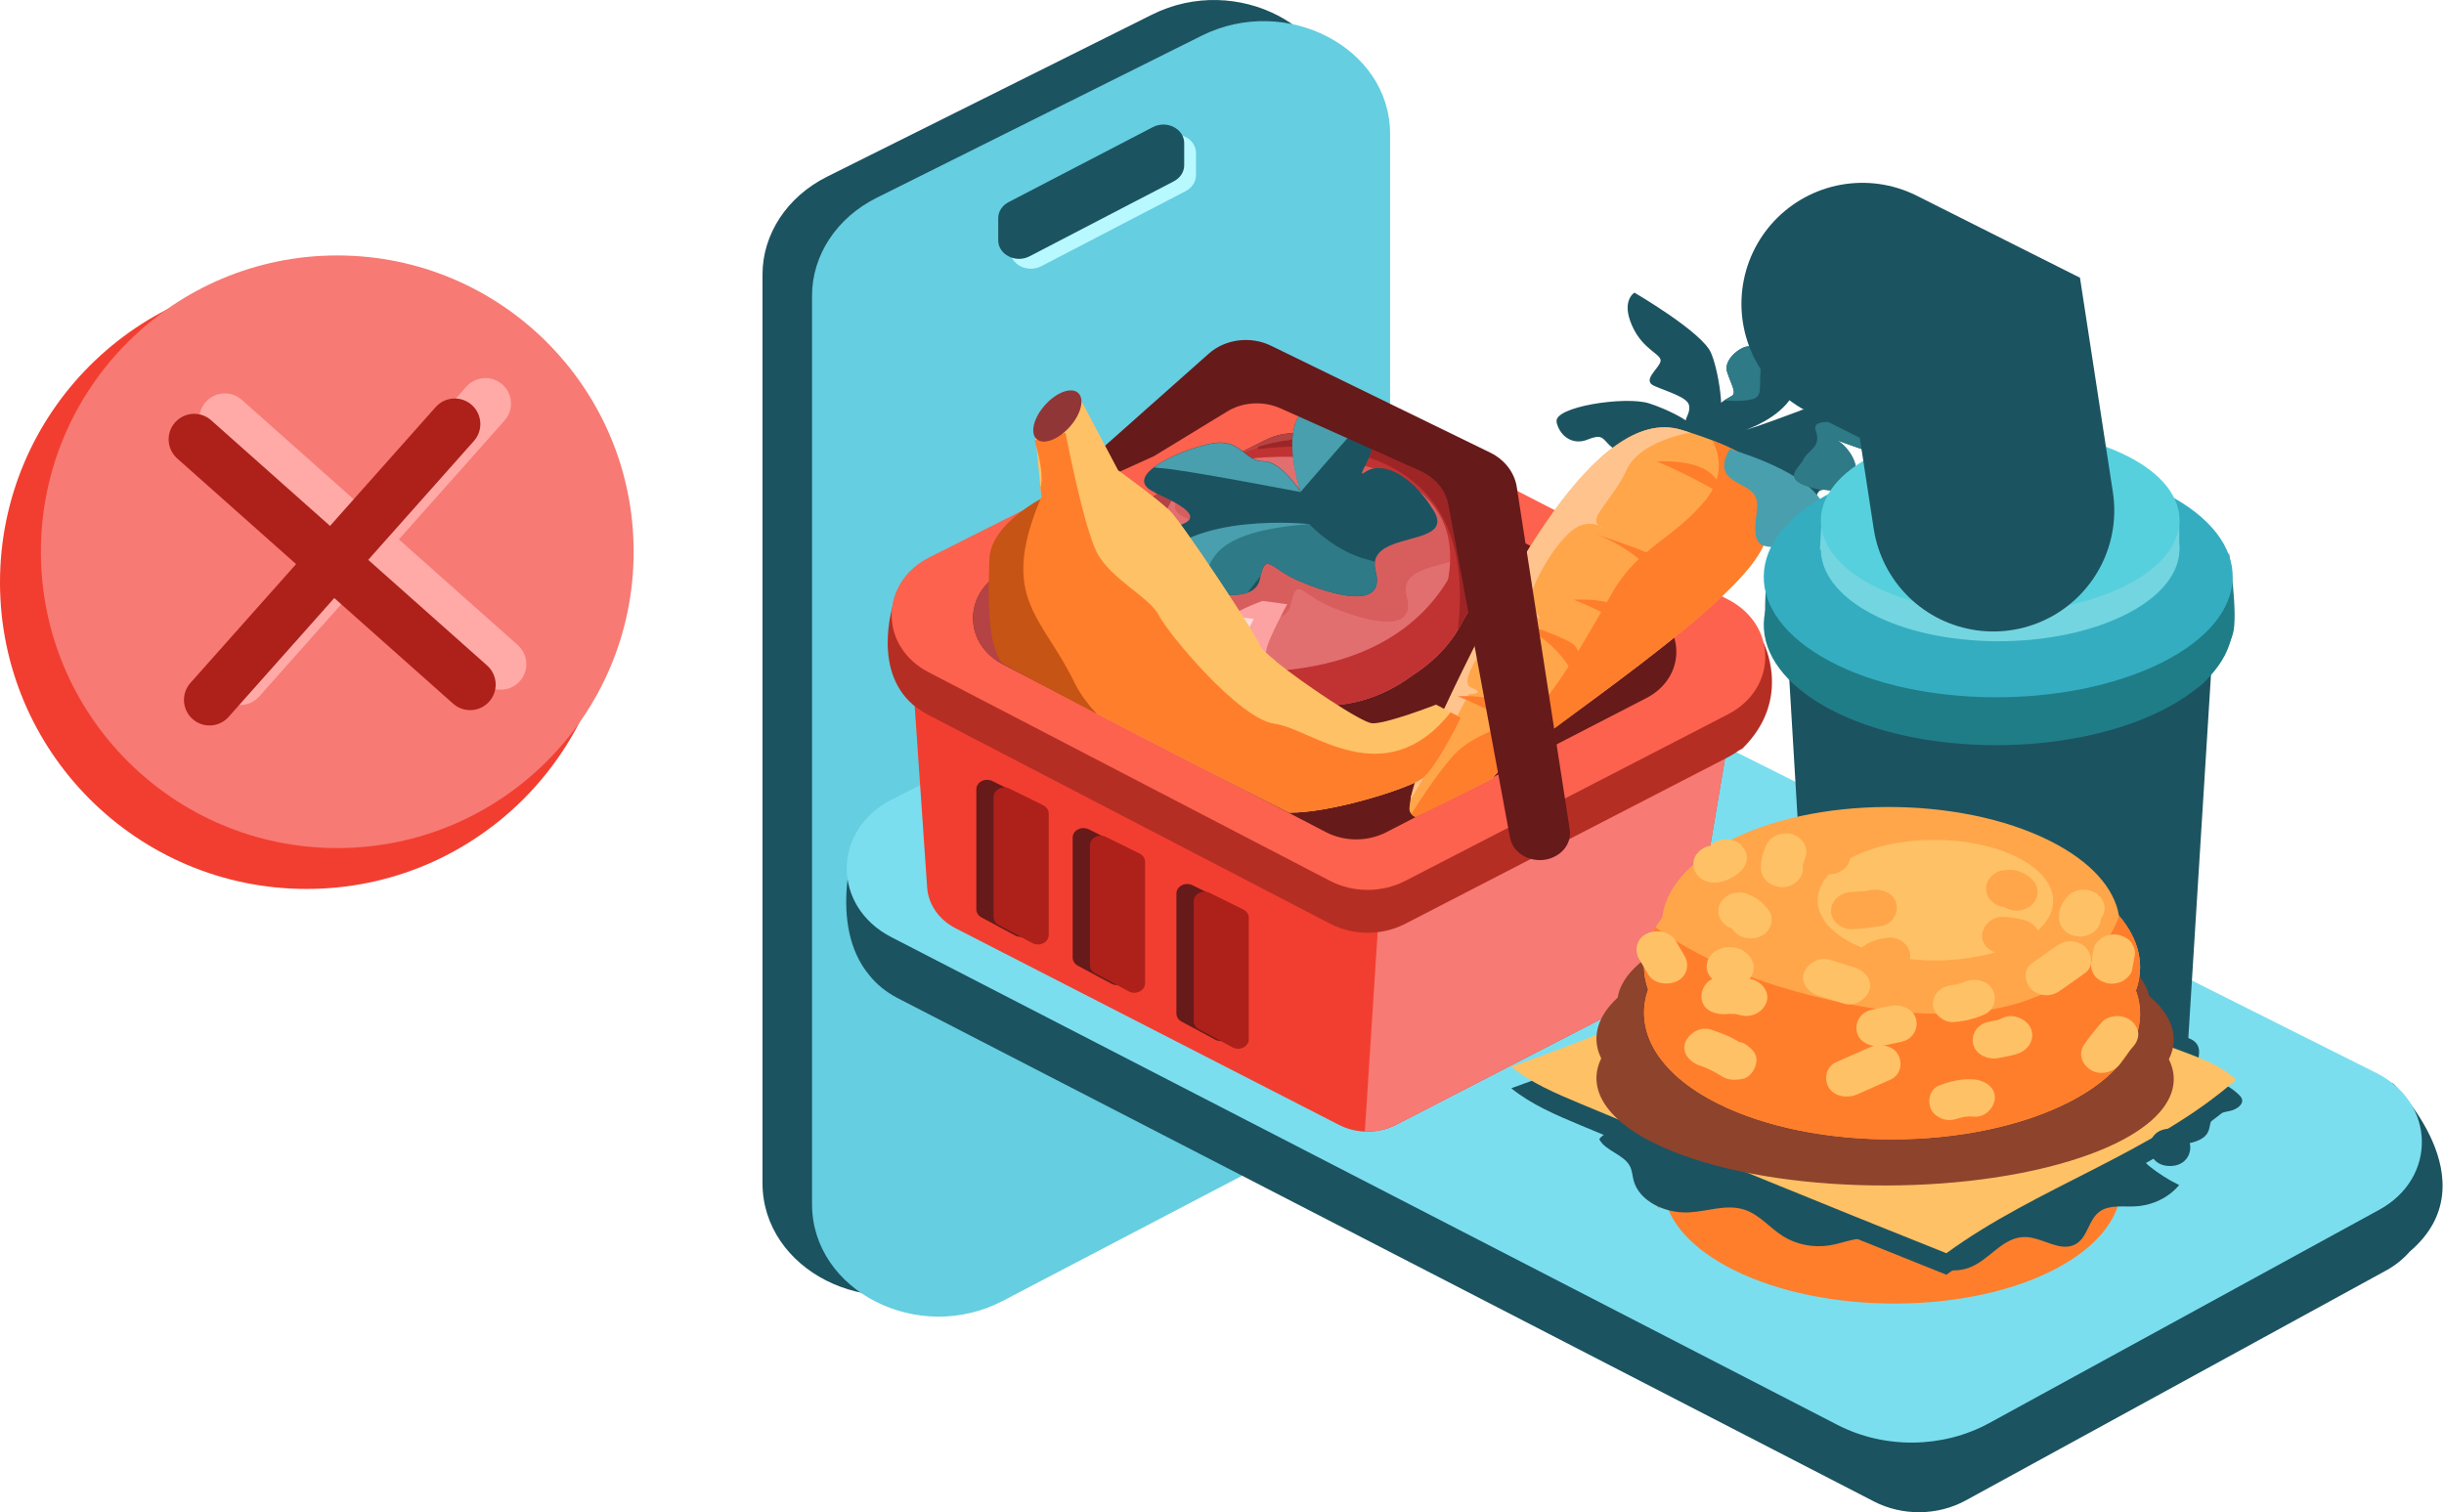 <svg width="307" height="190" viewBox="0 0 307 190" fill="none" xmlns="http://www.w3.org/2000/svg">
<path d="M168.389 14.148V127.284C168.389 132.279 165.412 136.903 160.561 139.438L119.73 160.797C109.133 166.335 95.78 159.556 95.78 148.643V34.505C95.78 29.402 98.879 24.702 103.89 22.199L144.721 1.831C155.318 -3.457 168.389 3.343 168.389 14.137V14.148Z" fill="#1C5360"/>
<path d="M174.613 16.802V129.939C174.613 134.933 171.636 139.558 166.785 142.093L125.953 163.452C115.357 168.99 102.003 162.211 102.003 151.298V37.16C102.003 32.057 105.103 27.357 110.113 24.854L150.945 4.485C161.541 -0.803 174.613 5.998 174.613 16.791V16.802Z" fill="#65CEE0"/>
<path d="M150.234 19.229V22.003C150.234 22.83 149.744 23.592 148.935 24.016L130.817 33.439C129.065 34.353 126.872 33.232 126.872 31.426V28.651C126.872 27.824 127.362 27.063 128.171 26.638L146.289 17.216C148.041 16.302 150.234 17.422 150.234 19.229Z" fill="#B8F8FF"/>
<path d="M148.752 17.988V20.763C148.752 21.59 148.262 22.351 147.453 22.776L129.335 32.198C127.583 33.112 125.39 31.992 125.39 30.186V27.411C125.39 26.584 125.88 25.822 126.688 25.398L144.807 15.975C146.559 15.061 148.752 16.182 148.752 17.988Z" fill="#1C5360"/>
<path d="M107.541 105.514L111.452 108.956C111.882 108.66 112.339 108.387 112.823 108.137L165.799 81.145C169.235 79.397 173.454 79.381 176.899 81.114L299.321 142.489C300.35 143.005 301.237 143.637 301.984 144.339L300.534 136.042C300.534 136.042 313.119 148.39 302.687 157.265C301.888 158.179 300.894 158.99 299.682 159.654L246.925 188.519C243.401 190.447 238.98 190.494 235.403 188.652L112.752 125.403C111.276 124.638 110.098 123.654 109.202 122.53C103.867 116.153 107.514 105.514 107.514 105.514H107.541Z" fill="#1C5360"/>
<path d="M164.982 73.48L112.005 100.472C104.509 104.289 104.482 113.882 111.952 117.738L230.798 179.02C236.713 182.072 244.042 181.986 249.869 178.801L298.882 151.989C306.159 148.008 305.956 138.555 298.513 134.816L176.09 73.441C172.645 71.716 168.427 71.724 164.99 73.472L164.982 73.48Z" fill="#7BDEEF"/>
<path d="M114.369 81.012L116.461 111.501C116.61 113.632 117.946 115.56 120.029 116.629L168.181 141.326C169.191 141.849 170.316 142.13 171.45 142.177C172.795 142.232 174.157 141.943 175.361 141.326L209.135 123.904C211.015 122.936 212.298 121.258 212.624 119.346L217.238 92.049L192.981 77.734L168.198 63.106L114.352 81.02L114.369 81.012Z" fill="#F23E30"/>
<path d="M171.45 142.169C172.795 142.224 174.157 141.935 175.361 141.319L209.135 123.896C211.015 122.929 212.298 121.25 212.624 119.338L217.238 92.042L192.981 77.726L175.027 86.391L171.441 142.177L171.45 142.169Z" fill="#F77A74"/>
<path d="M112.19 75.915C112.111 76.696 112.445 77.913 112.867 79.123C113.64 77.632 114.941 76.313 116.76 75.4L157.635 54.848C160.535 53.388 164.085 53.404 166.968 54.895L217.071 80.708C218.609 81.504 219.769 82.589 220.551 83.822C220.955 82.8 221.289 81.707 221.465 80.638C221.465 80.638 225.27 87.811 218.855 94.063L218.442 94.282C218.029 94.586 217.572 94.875 217.088 95.125L176.521 116.067C173.594 117.574 169.982 117.574 167.065 116.052L116.654 89.848C116.189 89.606 115.749 89.333 115.354 89.037L115.195 88.951C109.342 84.619 112.207 75.915 112.207 75.915H112.19Z" fill="#B52E24"/>
<path d="M217.079 89.739L176.512 110.681C173.585 112.188 169.973 112.188 167.055 110.666L116.645 84.462C110.397 81.215 110.467 73.183 116.759 70.014L157.634 49.462C160.534 48.002 164.085 48.018 166.967 49.509L217.07 75.322C223.301 78.53 223.301 86.523 217.07 89.739H217.079Z" fill="#FC624E"/>
<path d="M125.97 83.456L149.47 95.671L166.546 104.546C168.892 105.764 171.801 105.772 174.157 104.554L206.814 87.702C211.824 85.118 211.824 78.678 206.814 76.095L166.484 55.316C165.368 54.739 164.12 54.442 162.872 54.411C161.528 54.38 160.183 54.668 158.97 55.277L126.066 71.825C120.995 74.37 120.943 80.841 125.97 83.456Z" fill="#661A1A"/>
<path d="M125.97 83.456L149.47 95.671L152.379 96.717L162.864 90.925V54.411C161.519 54.38 160.174 54.668 158.962 55.277L126.058 71.825C120.987 74.37 120.934 80.841 125.961 83.456H125.97Z" fill="#B54343"/>
<path d="M128.879 100.214L124.651 98.13C123.746 97.685 122.639 98.263 122.639 99.176V114.241C122.639 114.662 122.885 115.053 123.289 115.271L127.516 117.535C128.422 118.019 129.564 117.441 129.564 116.505V101.26C129.564 100.823 129.301 100.425 128.87 100.214H128.879Z" fill="#661A1A"/>
<path d="M140.981 106.279L136.753 104.195C135.848 103.75 134.741 104.328 134.741 105.241V120.306C134.741 120.727 134.987 121.118 135.391 121.336L139.618 123.6C140.524 124.084 141.666 123.506 141.666 122.569V107.325C141.666 106.888 141.402 106.49 140.972 106.279H140.981Z" fill="#661A1A"/>
<path d="M154.014 113.304L149.787 111.22C148.881 110.775 147.774 111.353 147.774 112.266V127.331C147.774 127.752 148.02 128.143 148.424 128.361L152.651 130.625C153.557 131.109 154.699 130.531 154.699 129.595V114.35C154.699 113.913 154.436 113.515 154.005 113.304H154.014Z" fill="#661A1A"/>
<path d="M131.05 101.174L126.822 99.09C125.917 98.645 124.81 99.223 124.81 100.136V115.201C124.81 115.622 125.056 116.013 125.46 116.231L129.687 118.495C130.593 118.979 131.735 118.401 131.735 117.465V102.22C131.735 101.783 131.471 101.385 131.041 101.174H131.05Z" fill="#AD211A"/>
<path d="M143.151 107.239L138.924 105.155C138.019 104.71 136.911 105.288 136.911 106.201V121.266C136.911 121.687 137.157 122.078 137.562 122.296L141.789 124.56C142.694 125.044 143.837 124.466 143.837 123.53V108.285C143.837 107.848 143.573 107.45 143.142 107.239H143.151Z" fill="#AD211A"/>
<path d="M156.184 114.272L151.957 112.188C151.052 111.743 149.945 112.321 149.945 113.234V128.299C149.945 128.72 150.191 129.111 150.595 129.329L154.822 131.593C155.727 132.077 156.87 131.499 156.87 130.562V115.318C156.87 114.881 156.606 114.483 156.176 114.272H156.184Z" fill="#AD211A"/>
<path d="M151.746 84.728C152.819 85.259 153.97 85.727 155.165 86.156C157.432 87.218 159.963 87.92 162.67 88.186C162.872 88.225 163.075 88.264 163.268 88.311C168.761 89.396 173.682 87.655 177.549 84.775C177.725 84.665 177.892 84.548 178.059 84.439C178.147 84.384 178.226 84.322 178.305 84.267C178.472 84.15 178.639 84.025 178.797 83.9C178.876 83.838 178.955 83.783 179.025 83.721C179.105 83.659 179.184 83.596 179.263 83.534C179.597 83.268 179.913 82.987 180.221 82.698C180.291 82.636 180.353 82.573 180.423 82.511C180.484 82.456 180.537 82.402 180.59 82.347C180.66 82.277 180.73 82.207 180.801 82.136C181.267 81.668 181.697 81.176 182.093 80.661C182.145 80.599 182.189 80.536 182.242 80.466C182.383 80.279 182.523 80.091 182.655 79.896C182.699 79.834 182.743 79.771 182.778 79.709C182.892 79.545 182.998 79.381 183.095 79.209C183.253 78.96 183.402 78.702 183.534 78.436C183.622 78.273 183.71 78.109 183.789 77.937C184.624 76.594 185.274 75.236 185.731 73.972C187.12 70.046 186.329 67.064 184.843 64.402C183.675 62.302 182.066 60.406 180.766 58.4C179.368 56.245 175.695 55.168 172.223 54.637C171.942 54.598 171.652 54.551 171.38 54.52C170.87 54.45 170.369 54.395 169.886 54.348C169.314 54.294 168.769 54.255 168.268 54.224C166.238 54.099 164.788 54.13 164.788 54.13C164.788 54.13 163.769 54.614 162.345 55.176C162.257 55.207 162.178 55.238 162.09 55.277C160.675 55.449 159.304 55.746 157.995 56.151C157.371 56.347 156.764 56.557 156.176 56.799C156.035 56.854 155.903 56.909 155.771 56.971C155.367 56.987 155.007 56.963 154.699 56.885C153.566 56.604 152.071 57.072 150.516 58.454C150.217 58.712 149.927 59.008 149.628 59.328C148.793 60.249 147.95 61.428 147.15 62.903C146.034 64.956 144.997 67.563 144.153 70.803C142.387 77.594 146.016 81.91 151.738 84.72L151.746 84.728Z" fill="#E26F6F"/>
<path d="M151.746 84.728C152.819 85.259 153.97 85.727 155.165 86.156C157.432 87.218 159.963 87.92 162.67 88.186C162.872 88.225 163.075 88.264 163.268 88.311C168.761 89.396 173.682 87.655 177.549 84.775C177.725 84.665 177.892 84.548 178.059 84.439C178.147 84.384 178.226 84.322 178.305 84.267C178.472 84.15 178.639 84.025 178.797 83.9C178.876 83.838 178.955 83.783 179.025 83.721C179.105 83.659 179.184 83.596 179.263 83.534C179.597 83.268 179.913 82.987 180.221 82.698C180.291 82.636 180.353 82.573 180.423 82.511C180.484 82.456 180.537 82.402 180.59 82.347C180.66 82.277 180.73 82.207 180.801 82.136C181.267 81.668 181.697 81.176 182.093 80.661C182.145 80.599 182.189 80.536 182.242 80.466C182.383 80.279 182.523 80.091 182.655 79.896C182.699 79.834 182.743 79.771 182.778 79.709C182.892 79.545 182.998 79.381 183.095 79.209C183.253 78.96 183.402 78.702 183.534 78.436C183.622 78.273 183.71 78.109 183.789 77.937C184.624 76.594 185.274 75.236 185.731 73.972C187.12 70.046 186.329 67.064 184.843 64.402C184.738 65.206 184.536 66.338 184.149 67.649C183.921 68.422 183.631 69.265 183.262 70.139C183.191 70.303 183.121 70.467 183.042 70.631C182.708 71.365 182.321 72.114 181.864 72.871C178.199 78.96 170.184 85.438 152.678 84.306C152.678 84.306 152.318 84.462 151.729 84.72L151.746 84.728Z" fill="#C13333"/>
<path d="M150.525 58.462C150.806 58.868 151.114 59.289 151.368 59.633C151.579 59.914 151.755 60.132 151.843 60.257C151.887 60.312 151.913 60.351 151.913 60.351L152.845 59.89L153.091 59.765L157.362 57.658L157.503 57.588C157.582 57.556 159.586 57.346 162.415 57.4C163.602 57.424 164.929 57.486 166.326 57.635C166.537 57.658 166.748 57.681 166.968 57.705C168.444 57.884 169.973 58.15 171.476 58.548C171.854 58.649 172.223 58.751 172.592 58.868C172.601 58.868 172.61 58.868 172.619 58.876C173.796 59.242 174.939 59.695 176.002 60.257C176.864 60.71 177.663 61.233 178.393 61.834C178.656 62.045 178.902 62.271 179.149 62.513C181.091 64.425 182.295 67.04 182.145 70.592C182.119 71.318 182.031 72.091 181.882 72.894C181.6 74.432 181.091 76.126 180.317 77.984C180.317 77.984 181.486 78.257 183.2 78.421C183.314 78.429 183.428 78.444 183.552 78.452C183.639 78.288 183.727 78.124 183.806 77.953C184.641 76.61 185.292 75.252 185.749 73.987C187.137 70.061 186.346 67.079 184.861 64.418C183.692 62.318 182.084 60.421 180.783 58.415C179.386 56.261 175.712 55.184 172.241 54.653C171.96 54.614 171.67 54.567 171.397 54.536C170.887 54.465 170.386 54.411 169.903 54.364C169.332 54.309 168.787 54.27 168.286 54.239C166.256 54.114 164.806 54.145 164.806 54.145C164.806 54.145 163.786 54.629 162.363 55.191C162.275 55.223 162.196 55.254 162.108 55.293C160.693 55.465 159.322 55.761 158.012 56.167C157.388 56.362 156.782 56.573 156.193 56.815C156.053 56.87 155.921 56.924 155.789 56.987C155.385 57.002 155.024 56.979 154.717 56.901C153.583 56.62 152.089 57.088 150.534 58.47L150.525 58.462Z" fill="#C13333"/>
<path d="M164.332 65.713C164.332 65.713 164.376 65.76 164.455 65.846C164.674 65.846 164.797 65.846 164.797 65.846L164.332 65.706V65.713Z" fill="#499FAD"/>
<g opacity="0.29">
<path d="M148.943 65.074C153.978 67.306 154.277 68.399 152.151 69.125C150.024 69.851 147.677 73.347 150.841 75.471C151.773 76.095 153.065 76.696 154.444 77.149C156.633 77.867 159.049 78.21 160.596 77.641C161.405 77.344 161.967 76.805 162.143 75.947C162.169 75.799 162.204 75.65 162.231 75.525C162.908 72.583 163.593 74.635 166.81 76.064C170.167 77.555 178.112 80.271 176.688 74.956C176.565 74.503 176.538 74.097 176.591 73.753C177.048 70.686 183.499 71.271 184.342 69.171C184.527 68.711 184.448 68.126 183.973 67.345C181.108 62.584 177.364 61.116 175.431 62.451C175.352 62.506 175.282 62.552 175.229 62.584C173.884 63.372 178.252 58.572 175.159 56.737C174.939 56.605 174.719 56.472 174.499 56.339C171.52 54.505 168.769 52.507 167.003 55.559C166.115 57.096 166.124 59.266 166.379 61.14C166.651 63.153 167.223 64.824 167.275 64.988C167.126 64.761 164.718 61.116 162.609 61.155C160.438 61.194 159.893 58.806 157.098 58.806C155.42 58.806 151.017 60.258 148.837 61.897C147.378 62.997 146.921 64.184 148.943 65.074Z" fill="#C13333"/>
<path d="M148.846 61.896C149.127 61.943 149.435 61.974 149.76 61.99C152.397 62.131 167.284 64.995 167.284 64.995C167.398 62.896 166.985 61.779 166.379 61.132C166.66 63.208 167.258 64.917 167.284 64.987C167.205 64.87 164.753 61.108 162.618 61.147C160.447 61.186 159.902 58.798 157.107 58.798C155.429 58.798 151.026 60.249 148.846 61.889V61.896Z" fill="#C13333"/>
<path d="M166.379 61.131C166.652 63.145 167.223 64.816 167.276 64.98V64.987C167.276 64.987 170.694 61.022 172.408 59.094C173.718 57.611 174.298 57.026 174.491 56.331C171.512 54.497 168.761 52.498 166.994 55.55C166.107 57.088 166.116 59.258 166.37 61.131H166.379Z" fill="#C13333"/>
<path d="M154.453 77.148C156.642 77.867 159.058 78.21 160.605 77.64L162.24 75.517C162.916 72.574 163.602 74.627 166.818 76.056C170.176 77.547 178.12 80.263 176.697 74.947C176.574 74.495 176.547 74.089 176.6 73.745C176.292 73.644 175.932 73.542 175.519 73.433C171.819 72.457 168.963 69.655 168.348 69.015C166.634 68.999 158.979 69.054 157.055 71.505C155.209 73.847 154.594 75.587 154.453 77.156V77.148Z" fill="#C13333"/>
<path d="M168.348 69.015C168.348 69.015 153.328 67.368 148.67 74.393C148.67 74.393 152.335 78.101 154.462 76.454C156.589 74.807 154.198 70.108 168.348 69.015Z" fill="#C13333"/>
</g>
<path d="M158.584 75.502L161.686 75.915C161.686 75.915 159.05 80.739 159.05 81.84C159.05 82.94 152.063 82.254 152.063 82.254C152.063 82.254 149.584 78.811 158.584 75.502Z" fill="#FCA2A2"/>
<path d="M155.93 77.562L157.494 77.773C157.494 77.773 156.158 80.208 156.158 80.77C156.158 81.332 152.625 80.981 152.625 80.981C152.625 80.981 151.369 79.24 155.921 77.57L155.93 77.562Z" fill="#FFDCDC"/>
<path d="M158.004 56.159C158.021 56.354 158.03 56.456 158.03 56.456C158.03 56.456 159.77 56.159 162.336 56.12C163.602 56.105 165.078 56.151 166.634 56.331C167.073 56.386 167.53 56.448 167.987 56.518C169.288 56.729 170.624 57.041 171.951 57.494C172.425 57.658 172.891 57.83 173.357 58.025C174.332 58.438 175.29 58.938 176.204 59.539C177.531 60.413 178.762 61.506 179.816 62.849C181.302 64.753 182.435 67.181 182.998 70.264C183.015 70.389 183.042 70.506 183.059 70.631C183.429 72.871 183.499 75.439 183.2 78.397C183.174 78.663 183.138 78.928 183.112 79.194C183.27 78.944 183.42 78.686 183.552 78.421C183.639 78.257 183.727 78.093 183.806 77.921C184.641 76.579 185.292 75.221 185.749 73.956C187.137 70.03 186.346 67.048 184.861 64.386C183.692 62.287 182.084 60.39 180.783 58.384C179.386 56.23 175.712 55.152 172.241 54.621C172.074 54.208 171.766 53.833 171.265 53.537C171.046 53.404 170.826 53.271 170.606 53.139C167.627 51.304 164.876 49.306 163.11 52.358C162.644 53.162 162.424 54.138 162.354 55.16C162.266 55.191 162.187 55.223 162.099 55.262C160.684 55.433 159.313 55.73 158.004 56.136V56.159Z" fill="#9E2525"/>
<path d="M145.05 61.904C145.876 62.271 146.57 62.607 147.15 62.911C147.335 63.013 147.51 63.107 147.677 63.2C149.277 64.114 149.743 64.769 149.4 65.276C149.224 65.542 148.829 65.76 148.257 65.956C146.711 66.479 145.059 68.469 145.472 70.327C145.63 71.029 146.078 71.716 146.948 72.302C147.598 72.731 148.416 73.16 149.33 73.527C149.347 73.527 149.365 73.543 149.374 73.543C149.479 73.582 149.584 73.629 149.69 73.668C149.971 73.777 150.261 73.878 150.56 73.972C152.072 74.472 153.689 74.784 155.06 74.745C155.227 74.745 155.394 74.729 155.552 74.713C155.974 74.674 156.36 74.589 156.712 74.464C157.52 74.167 158.083 73.629 158.259 72.77C158.285 72.622 158.32 72.473 158.347 72.348C158.478 71.771 158.61 71.38 158.768 71.146C158.935 70.889 159.12 70.811 159.357 70.858C160.016 70.982 161.027 72.044 162.925 72.887C166.142 74.315 173.551 76.86 172.935 72.419C172.909 72.216 172.865 72.005 172.803 71.779C172.68 71.326 172.654 70.92 172.707 70.576C173.164 67.509 179.614 68.094 180.458 65.995C180.643 65.534 180.564 64.949 180.089 64.168C179.685 63.505 179.272 62.904 178.841 62.365C178.692 62.178 178.542 61.998 178.384 61.819C177.637 60.968 176.873 60.304 176.126 59.82C174.851 58.993 173.621 58.681 172.628 58.852C172.61 58.852 172.601 58.852 172.584 58.852C172.197 58.923 171.846 59.063 171.547 59.274C171.468 59.329 171.397 59.375 171.345 59.407C170.87 59.68 171.107 59.266 171.476 58.532C171.626 58.236 171.802 57.877 171.96 57.494C172.276 56.714 172.522 55.816 172.364 55.02C172.338 54.887 172.303 54.762 172.25 54.637C172.083 54.224 171.775 53.849 171.274 53.552C171.055 53.42 170.835 53.287 170.615 53.154C167.636 51.32 164.885 49.322 163.119 52.374C162.653 53.178 162.433 54.154 162.363 55.176C162.345 55.488 162.336 55.808 162.345 56.12C162.345 56.55 162.38 56.971 162.424 57.385C162.442 57.58 162.468 57.767 162.495 57.955C162.503 58.017 162.512 58.087 162.521 58.15C162.539 58.275 162.556 58.392 162.583 58.509C162.591 58.572 162.6 58.634 162.618 58.689C162.618 58.728 162.627 58.759 162.635 58.798C162.662 58.954 162.697 59.102 162.723 59.251C162.741 59.336 162.758 59.422 162.776 59.508C162.846 59.82 162.908 60.101 162.978 60.359C162.996 60.429 163.013 60.499 163.031 60.562C163.04 60.609 163.048 60.648 163.066 60.687C163.075 60.726 163.083 60.765 163.101 60.804C163.127 60.913 163.163 61.007 163.189 61.093C163.189 61.124 163.207 61.147 163.215 61.178C163.215 61.186 163.215 61.194 163.215 61.202C163.312 61.522 163.382 61.733 163.4 61.78C163.4 61.78 163.391 61.756 163.382 61.748C163.356 61.709 163.312 61.639 163.242 61.545C163.233 61.53 163.224 61.514 163.207 61.499C163.136 61.397 163.048 61.28 162.952 61.139C162.811 60.96 162.653 60.749 162.468 60.523C162.424 60.468 162.372 60.414 162.328 60.351C162.038 60.008 161.704 59.641 161.335 59.297C161.308 59.266 161.273 59.243 161.247 59.212C161.062 59.04 160.869 58.884 160.675 58.735C160.64 58.712 160.614 58.689 160.579 58.665C160.535 58.634 160.5 58.603 160.456 58.579C160.421 58.556 160.394 58.532 160.359 58.517C160.166 58.392 159.972 58.283 159.779 58.197C159.753 58.181 159.726 58.173 159.7 58.158C159.375 58.025 159.058 57.947 158.742 57.947C158.215 57.955 157.784 57.822 157.389 57.611C156.976 57.385 156.598 57.081 156.211 56.776C155.455 56.191 154.629 55.597 153.232 55.597C151.553 55.597 147.15 57.049 144.971 58.689C143.512 59.789 143.055 60.976 145.076 61.865L145.05 61.904Z" fill="#1C5360"/>
<path d="M144.953 58.727C145.234 58.774 145.542 58.805 145.867 58.821C148.504 58.961 163.391 61.826 163.391 61.826C163.505 59.726 163.092 58.61 162.486 57.962C162.767 60.039 163.365 61.748 163.391 61.818C163.312 61.701 160.86 57.939 158.724 57.978C156.554 58.017 156.009 55.629 153.214 55.629C151.536 55.629 147.133 57.08 144.953 58.719V58.727Z" fill="#499FAD"/>
<path d="M162.336 56.128C162.336 56.557 162.372 56.979 162.415 57.393C162.433 57.588 162.459 57.775 162.486 57.962C162.495 58.025 162.503 58.095 162.512 58.157C162.53 58.282 162.547 58.4 162.574 58.517C162.582 58.579 162.591 58.641 162.609 58.696C162.609 58.735 162.618 58.766 162.626 58.805C162.653 58.962 162.688 59.11 162.714 59.258C162.732 59.344 162.749 59.43 162.767 59.516C162.837 59.828 162.899 60.109 162.969 60.367C162.987 60.437 163.004 60.507 163.022 60.569C163.031 60.616 163.039 60.655 163.057 60.694C163.066 60.733 163.075 60.772 163.092 60.811C163.118 60.921 163.154 61.014 163.18 61.1C163.18 61.131 163.198 61.155 163.206 61.186C163.206 61.194 163.206 61.202 163.206 61.209C163.303 61.529 163.373 61.74 163.391 61.787C163.409 61.772 163.532 61.623 163.725 61.397C164.226 60.819 165.219 59.672 166.238 58.501C166.484 58.22 166.722 57.939 166.959 57.673C167.319 57.26 167.671 56.862 167.987 56.503C168.181 56.284 168.356 56.081 168.515 55.902C169.112 55.223 169.56 54.731 169.886 54.333C169.973 54.231 170.044 54.138 170.114 54.044C170.36 53.708 170.518 53.435 170.597 53.139C167.618 51.304 164.867 49.306 163.101 52.358C162.635 53.162 162.415 54.138 162.345 55.16C162.328 55.472 162.319 55.792 162.327 56.105L162.336 56.128Z" fill="#499FAD"/>
<path d="M150.56 73.98C152.748 74.698 155.165 75.041 156.712 74.471L158.347 72.348C159.023 69.405 159.709 71.458 162.926 72.887C166.283 74.378 174.227 77.094 172.804 71.778C172.681 71.326 172.654 70.92 172.707 70.576C172.399 70.475 172.039 70.373 171.626 70.264C167.926 69.288 165.07 66.486 164.455 65.846C162.741 65.83 155.086 65.885 153.162 68.336C151.316 70.678 150.701 72.418 150.56 73.987V73.98Z" fill="#2E7A87"/>
<path d="M164.454 65.846C164.454 65.846 149.435 64.199 144.777 71.224C144.777 71.224 148.442 74.932 150.569 73.285C152.695 71.638 150.305 66.939 164.454 65.846Z" fill="#499FAD"/>
<path d="M195.521 53.037C195.987 54.965 197.692 55.933 199.397 55.238C201.102 54.551 201.26 54.965 202.033 55.792C202.807 56.62 204.512 57.588 205.909 57.033C207.306 56.479 210.875 55.379 211.499 55.519C212.123 55.66 217.395 59.656 217.703 59.656C218.011 59.656 227.634 67.922 227.942 63.793C228.065 62.201 228.337 61.694 228.785 61.569C229.488 61.366 230.604 62.138 232.134 61.038C232.406 60.835 232.626 60.616 232.775 60.382C234.023 58.54 231.896 55.824 230.64 55.27C232.195 55.878 246.055 61.132 245.633 56.76C245.167 51.937 239.894 46.285 230.271 50.008C228.645 50.633 227.256 51.164 226.07 51.616C220.638 53.661 219.417 53.974 219.276 54.005C219.549 53.919 223.433 52.6 225.138 49.759C225.604 48.994 225.903 48.12 225.938 47.12C226.078 42.874 222.001 34.468 221.025 32.508C220.99 32.438 220.964 32.383 220.937 32.329C220.858 32.173 220.814 32.095 220.814 32.095C220.814 32.095 220.744 32.181 220.647 32.337C220.155 33.086 218.784 35.521 219.426 38.706C220.199 42.562 220.515 43.53 219.584 43.53C218.652 43.53 216.482 45.185 216.947 46.699C217.413 48.213 218.186 49.314 217.571 49.727C217.316 49.899 216.938 50.087 216.605 50.297C216.455 50.399 216.315 50.5 216.2 50.609C216.148 49.166 215.691 46.16 214.935 44.349C213.845 41.734 205.311 36.77 205.311 36.77C205.311 36.77 203.607 37.738 205.004 40.907C206.401 44.076 208.88 44.49 208.572 45.458C208.264 46.426 206.243 47.8 207.799 48.486C209.354 49.173 211.832 49.868 212.14 50.828C212.421 51.694 211.692 52.561 211.771 52.826C211.367 52.538 209.583 51.476 207.175 50.688C204.23 49.72 195.073 51.101 195.539 53.029L195.521 53.037Z" fill="#1C5360"/>
<path d="M177.039 101.572C177.03 101.83 177.118 102.072 177.285 102.275C177.426 102.439 177.61 102.571 177.83 102.65L187.453 97.826C189.158 94.93 216.473 77.703 221.122 69.296C225.164 61.99 222.879 58.329 215.084 55.324C214.223 54.989 213.3 54.669 212.307 54.348C211.947 54.231 211.569 54.114 211.191 53.997C200.329 50.688 188.534 74.253 182.488 86.796C181.609 88.615 180.871 90.223 180.256 91.636C178.41 95.851 177.619 98.395 177.276 99.957C177.25 100.081 177.224 100.199 177.206 100.308C177.101 100.854 177.057 101.26 177.048 101.565L177.039 101.572Z" fill="#FFA64A"/>
<path d="M177.285 102.275C177.426 102.439 177.61 102.571 177.83 102.65L187.453 97.826C189.158 94.93 216.473 77.703 221.122 69.296C225.164 61.99 222.879 58.329 215.084 55.324C215.91 56.885 216.763 59.797 214.135 62.958C210.259 67.641 205.76 68.882 202.649 74.26C199.546 79.639 195.047 87.764 192.41 89.419C189.774 91.074 185.74 92.034 183.253 94.243C181.504 95.796 178.744 99.957 177.276 102.275H177.285Z" fill="#FF7E2B"/>
<path d="M200.847 66.033C201.392 66.252 201.471 66.51 200.847 66.033Z" fill="#FFC38D"/>
<path d="M192.551 76.524C192.77 77.164 193.131 77.57 193.35 77.703C193.552 77.82 193.174 77.125 192.551 76.524Z" fill="#FFC38D"/>
<path d="M177.197 100.308C177.197 100.308 177.197 100.308 177.197 100.316C177.47 100.464 184.501 87.218 184.501 87.218C184.501 87.218 186.83 87.218 184.808 86.39C182.787 85.563 187.752 79.639 189.466 76.743C190.442 75.088 191.716 75.728 192.551 76.532C192.305 75.814 192.234 74.807 192.727 73.574C193.658 71.232 196.453 66.681 198.624 65.994C199.599 65.682 200.39 65.846 200.847 66.033C200.83 66.018 200.812 66.002 200.794 65.994C199.555 65.026 202.658 62.685 204.362 58.969C205.804 55.824 210.804 54.645 212.307 54.356C211.947 54.239 211.569 54.122 211.191 54.005C200.329 50.695 188.535 74.261 182.488 86.804C181.609 88.623 180.871 90.231 180.256 91.644C178.727 95.71 177.584 98.934 177.277 99.964C177.215 100.167 177.189 100.284 177.197 100.308Z" fill="#FFC38D"/>
<path d="M210.409 78.257C210.409 78.257 211.033 71.778 209.169 70.537C207.306 69.296 200.328 67.095 200.328 67.095C200.328 67.095 209.486 69.991 210.417 78.257H210.409Z" fill="#FF7E2B"/>
<path d="M198.773 88.592C198.773 88.592 199.397 82.113 197.534 80.872C195.671 79.631 188.693 77.43 188.693 77.43C188.693 77.43 197.85 80.326 198.782 88.592H198.773Z" fill="#FF7E2B"/>
<path d="M197.692 75.361C197.692 75.361 202.816 74.948 204.828 77.156C206.849 79.358 207.465 80.326 207.465 80.326C207.465 80.326 201.102 76.602 197.692 75.361Z" fill="#FF7E2B"/>
<path d="M208.088 57.993C208.088 57.993 213.212 57.58 215.225 59.789C217.246 61.99 217.861 62.958 217.861 62.958C217.861 62.958 211.498 59.235 208.088 57.993Z" fill="#FF7E2B"/>
<path d="M183.103 87.491C183.103 87.491 188.227 87.077 190.239 89.286C192.252 91.495 192.876 92.455 192.876 92.455C192.876 92.455 186.513 88.732 183.103 87.491Z" fill="#FF7E2B"/>
<path d="M217.264 56.409C217.264 56.409 225.771 58.821 228.407 62.404C231.044 65.987 233.997 69.843 233.997 70.81C233.997 71.778 234.621 75.907 231.668 73.706C228.724 71.505 229.031 68.742 225.463 68.742C221.895 68.742 220.656 69.015 220.498 66.814C220.34 64.613 221.464 62.833 219.812 61.584C218.169 60.335 215.269 60.054 217.264 56.409Z" fill="#499FAD"/>
<path d="M228.785 61.561C229.488 61.358 230.604 62.131 232.134 61.03C232.406 60.827 232.626 60.608 232.775 60.374C234.023 58.532 231.896 55.816 230.64 55.262C232.195 55.87 246.055 61.124 245.633 56.752C245.167 51.929 239.894 46.277 230.271 50.001C228.645 50.625 227.256 51.156 226.07 51.609C226.333 51.554 235.719 49.618 237.407 51.382C239.112 53.178 238.18 53.724 235.385 53.583C232.591 53.443 227.318 52.069 228.091 54.138C228.864 56.206 227.001 56.62 226.535 57.72C226.07 58.813 223.108 60.46 228.776 61.561H228.785Z" fill="#2E7A87"/>
<path d="M216.578 50.297C216.895 50.328 218.899 50.516 220.182 50.141C221.579 49.727 220.806 48.346 221.271 45.731C221.737 43.116 223.293 44.904 223.75 42.289C224.207 39.705 221.658 36.458 221.008 32.501C220.999 32.438 220.99 32.383 220.981 32.321H220.92L220.63 32.329C220.138 33.078 218.767 35.514 219.408 38.698C220.182 42.554 220.498 43.522 219.566 43.522C218.635 43.522 216.464 45.177 216.93 46.691C217.396 48.205 218.169 49.306 217.554 49.72C217.299 49.891 216.921 50.079 216.587 50.289L216.578 50.297Z" fill="#2E7A87"/>
<path d="M195.266 107.63C196.637 106.958 197.393 105.6 197.182 104.226L190.53 61.202C190.248 59.367 189.009 57.752 187.181 56.862L159.656 43.436C157.09 42.187 153.908 42.593 151.843 44.428L129.415 64.347L144.935 57.322L154.146 51.702C156.123 50.492 158.68 50.344 160.825 51.297L178.41 59.157C180.291 60 181.6 61.584 181.943 63.426L189.677 105.241C190.099 107.544 192.973 108.777 195.266 107.637V107.63Z" fill="#661A1A"/>
<path d="M135.004 85.836C135.461 86.773 136.076 87.702 136.832 88.6C137.131 88.951 137.439 89.302 137.781 89.653C146.06 93.97 156.114 99.121 161.958 102.103C167.284 102.142 176.705 99.114 178.533 97.896C180.396 96.655 183.499 90.176 183.499 90.176L182.216 89.497L180.396 88.529C180.396 88.529 174.034 91.011 172.329 90.871C171.037 90.769 163.883 86.016 160.306 83.135C159.172 82.222 158.39 81.489 158.285 81.161C157.819 79.779 148.512 65.729 146.957 64.207C145.401 62.693 140.436 59.11 140.436 59.11L135.47 49.735L130.039 54.559L130.109 55.301L130.197 56.167L130.698 61.256L130.812 62.412C130.768 62.513 130.724 62.615 130.689 62.708C125.469 75.26 130.9 77.336 135.004 85.836Z" fill="#FEC166"/>
<path d="M125.856 83.292C127.675 84.322 130.707 85.969 134.38 87.897C135.734 88.592 137.79 89.692 137.79 89.692C137.79 89.692 136.85 88.685 136.824 88.599C136.349 86.828 131.181 67.368 132.517 61.717L132.051 61.99C132.051 61.99 131.498 62.24 130.68 62.7C130.452 62.833 130.206 62.974 129.942 63.138C127.684 64.535 124.388 67.103 124.283 70.256C124.133 74.955 123.984 80.7 125.838 83.292H125.856Z" fill="#C65414"/>
<path d="M135.004 85.836C135.461 86.773 136.076 87.702 136.832 88.599C137.131 88.951 137.439 89.302 137.781 89.653C146.06 93.97 156.114 99.121 161.958 102.103C167.284 102.142 176.705 99.114 178.533 97.896C180.396 96.655 183.499 90.176 183.499 90.176L182.216 89.497C173.902 99.98 164.595 91.48 160.148 90.941C155.648 90.387 146.649 79.506 145.559 77.297C144.469 75.088 139.504 72.746 137.799 69.445C136.094 66.143 133.844 54.372 133.844 54.372L130.109 55.301L129.96 55.34C129.96 55.34 130.065 55.66 130.197 56.167C130.549 57.455 131.102 59.914 130.698 61.256L130.812 62.412C130.768 62.513 130.724 62.614 130.689 62.708C125.469 75.26 130.9 77.336 135.004 85.836Z" fill="#FF7E2B"/>
<path d="M135.47 49.727V52.342C135.47 52.342 137.333 60.195 138.265 60.608C139.196 61.022 142.606 62.81 144.469 65.846C146.333 68.882 148.196 73.698 149.593 75.767C150.99 77.835 158.9 83.073 159.524 83.206C159.638 83.229 159.919 83.198 160.306 83.12C159.172 82.207 158.39 81.473 158.285 81.145C157.819 79.763 148.512 65.713 146.957 64.191C145.401 62.677 140.436 59.094 140.436 59.094L135.47 49.72V49.727Z" fill="#FEC166"/>
<path d="M130.35 55.276C129.381 54.649 129.7 52.794 131.063 51.131C132.425 49.469 134.316 48.63 135.285 49.256C136.254 49.883 135.935 51.739 134.572 53.401C133.209 55.063 131.319 55.903 130.35 55.276Z" fill="#913636"/>
<path d="M224.357 78.46C222.318 73.878 224.796 68.875 231.73 65.409C242.294 60.132 259.58 60.226 270.144 65.62C275.523 68.367 278.106 72.005 277.913 75.626L278.3 75.642L274.415 137.931H274.301C274.125 140.913 271.761 143.887 267.218 146.15C257.911 150.787 243.058 150.701 234.208 145.971C229.269 143.325 227.151 139.796 227.81 136.409L224.348 78.468L224.357 78.46Z" fill="#1C5360"/>
<path d="M230.306 67.774C241.775 62.045 260.538 62.146 272.007 68.008C283.476 73.862 283.239 83.448 271.489 89.302C259.73 95.156 240.966 95.055 229.788 89.068C218.609 83.081 218.837 73.503 230.306 67.774Z" fill="#1F7D87"/>
<path d="M279.987 69.46C279.987 69.46 281.191 77.352 280.47 79.693C279.75 82.035 277.825 85.235 275.909 86.515C273.993 87.796 272.64 82.628 272.64 82.628C272.64 82.628 278.792 77.555 278.792 74.994C278.792 72.434 279.996 69.452 279.996 69.452L279.987 69.46Z" fill="#1F7D87"/>
<path d="M222.036 70.287C222.036 70.287 221.412 77.781 221.887 79.912C222.37 82.043 230.289 87.374 230.289 87.374L230.772 84.174C230.772 84.174 230.772 80.552 230.535 80.333C230.297 80.115 221.94 75.587 222.036 70.28V70.287Z" fill="#1F7D87"/>
<path d="M230.306 61.756C241.775 56.027 260.538 56.128 272.007 61.99C283.476 67.844 283.239 77.43 271.489 83.284C259.73 89.138 240.966 89.037 229.788 83.05C218.609 77.063 218.837 67.485 230.306 61.756Z" fill="#34ADC1"/>
<path d="M235.421 60.796C244.192 56.417 258.543 56.495 267.314 60.975C276.085 65.456 275.9 72.785 266.919 77.258C257.928 81.738 243.577 81.66 235.026 77.078C226.474 72.504 226.65 65.175 235.421 60.796Z" fill="#73D5E0"/>
<path d="M273.747 69.249V65.409L228.847 64.769L228.61 69.031C228.61 69.031 255.256 83.955 273.747 69.242V69.249Z" fill="#73D5E0"/>
<path d="M235.421 57.166C244.192 52.787 258.543 52.865 267.314 57.346C276.085 61.826 275.9 69.156 266.919 73.628C257.928 78.109 243.577 78.031 235.026 73.449C226.474 68.875 226.65 61.545 235.421 57.166Z" fill="#57D0DD"/>
<path d="M268.166 140.858C269.968 135.769 267.032 130.336 259.395 126.519C247.232 120.439 227.379 120.532 215.278 126.722C207.886 130.508 205.109 135.777 206.902 140.725C205.76 143.855 206.472 147.142 209.029 150.131C209.6 153.55 212.492 156.898 217.677 159.513C229.137 165.282 247.461 165.196 258.402 159.326C263.35 156.672 266.004 153.3 266.4 149.881C266.716 149.483 266.997 149.077 267.243 148.664C268.79 146.135 269.089 143.442 268.175 140.866L268.166 140.858Z" fill="#FF7E2B"/>
<path d="M267.534 142.56C269.335 137.47 266.4 132.038 258.763 128.221C246.6 122.14 226.747 122.234 214.645 128.424C207.254 132.209 204.477 137.478 206.27 142.427C205.127 145.557 205.839 148.843 208.396 151.833C208.396 151.833 213.749 131.936 250.326 142.7C257.005 144.667 262.348 147.329 266.611 150.357C268.158 147.828 268.456 145.135 267.542 142.56H267.534Z" fill="#FF7E2B"/>
<path d="M270.205 140.234C270.935 140.53 271.69 140.835 272.218 141.381C272.745 141.927 272.965 142.763 272.525 143.356C272.112 143.902 271.313 144.066 270.627 144.316C269.942 144.566 269.221 145.104 269.379 145.752C269.458 146.072 269.739 146.322 270.012 146.54C271.145 147.446 272.393 148.242 273.729 148.89C272.473 150.435 270.416 151.442 268.28 151.567C266.751 151.653 265.046 151.349 263.825 152.168C262.252 153.214 262.296 155.626 260.538 156.415C258.622 157.273 256.504 155.439 254.36 155.423C251.53 155.4 249.904 158.374 247.276 159.303C244.895 160.146 242.214 159.154 240.061 157.913C238.277 156.883 236.466 155.611 234.348 155.587C232.802 155.572 231.352 156.219 229.831 156.469C227.827 156.797 225.683 156.383 224.013 155.345C222.256 154.26 220.964 152.504 218.925 151.926C216.763 151.31 214.46 152.2 212.193 152.324C209.178 152.496 205.874 150.919 205.197 148.289C205.048 147.696 205.022 147.071 204.74 146.525C203.984 145.042 201.664 144.613 200.891 143.145C201.33 142.38 202.543 142.224 203.097 141.521C203.941 140.429 202.684 139.039 201.532 138.196C203.193 137.025 205.461 136.776 207.561 136.986C209.662 137.197 211.683 137.814 213.748 138.212C214.03 138.267 214.337 138.313 214.601 138.228C214.935 138.118 215.137 137.829 215.366 137.587C216.455 136.424 218.38 136.159 220.041 136.463C221.702 136.768 223.196 137.533 224.751 138.149C227.414 139.211 230.42 139.835 233.259 139.227C235.377 138.774 237.257 137.673 239.349 137.135C241.845 136.495 244.49 136.69 247.074 136.893C249.113 137.049 251.161 137.213 253.138 137.65C255.546 138.188 257.937 139.149 260.406 138.883C261.962 138.719 263.464 138.071 265.029 138.188C266.11 138.267 267.112 138.711 268.087 139.149C268.887 139.508 269.678 139.867 270.478 140.226" fill="#1C5360"/>
<path d="M267.094 144.542C269.318 144.3 271.541 144.066 273.765 143.824C275.179 143.668 276.84 143.356 277.377 142.185C277.64 141.615 277.57 140.92 277.983 140.421C278.466 139.835 279.398 139.757 280.189 139.562C280.98 139.367 281.85 138.766 281.613 138.064C281.542 137.853 281.384 137.681 281.217 137.525C280.4 136.737 279.363 136.128 278.238 135.761C277.561 135.542 276.788 135.371 276.375 134.848C275.619 133.888 276.586 132.49 276.085 131.405C275.636 130.43 274.248 130.149 273.061 130.164C271.875 130.18 270.609 130.336 269.608 129.782C269.133 129.524 268.773 129.126 268.333 128.822C267.648 128.361 266.769 128.143 265.916 128.228C265.556 128.26 265.161 128.385 265.02 128.673C264.95 128.814 264.95 128.986 264.959 129.142C265.152 132.186 268.316 134.941 267.349 137.868C267.235 138.22 267.059 138.563 266.997 138.922C266.699 140.733 269.3 142.279 268.764 144.043" fill="#1C5360"/>
<path d="M266.655 129.938C269.151 134.59 276.99 134.536 280.865 138.368C270.46 147.54 255.801 151.88 244.49 160.161C229.111 154.018 213.792 147.758 198.536 141.381C195.46 140.093 192.34 138.774 189.835 136.729C200.961 132.764 211.859 128.307 222.493 123.381C224.866 122.281 227.283 121.141 229.937 120.837C231.932 120.602 233.953 120.86 235.939 121.133C247.039 122.624 258.587 124.638 267.384 130.843" fill="#1C5360"/>
<path d="M266.655 127.237C269.151 131.889 276.99 131.835 280.865 135.667C270.46 144.839 255.801 149.179 244.49 157.461C229.111 151.318 213.792 145.057 198.536 138.68C195.46 137.392 192.34 136.073 189.835 134.028C200.961 130.063 211.859 125.606 222.493 120.681C224.866 119.58 227.283 118.44 229.937 118.136C231.932 117.902 233.953 118.159 235.939 118.432C247.039 119.923 258.587 121.937 267.384 128.143" fill="#FEC166"/>
<path d="M201.137 132.982C199.037 137.299 202.456 141.896 211.349 145.135C225.508 150.287 248.604 150.209 262.691 144.964C271.295 141.756 274.529 137.291 272.438 133.091C273.765 130.437 272.939 127.651 269.959 125.122C269.291 122.226 265.934 119.385 259.897 117.176C246.556 112.289 225.235 112.36 212.51 117.34C206.753 119.588 203.66 122.445 203.203 125.34C202.834 125.676 202.508 126.027 202.218 126.371C200.425 128.517 200.065 130.797 201.137 132.982Z" fill="#8E432C"/>
<path d="M207.034 124.318C205.233 129.407 208.168 134.84 215.805 138.657C227.968 144.737 247.821 144.644 259.923 138.454C267.314 134.668 270.091 129.399 268.298 124.451C269.441 121.32 268.729 118.034 266.171 115.045C265.6 111.626 262.709 108.277 257.524 105.662C246.064 99.894 227.74 99.98 216.798 105.85C211.85 108.504 209.196 111.876 208.801 115.295C208.484 115.693 208.203 116.099 207.957 116.512C206.41 119.041 206.111 121.734 207.025 124.31L207.034 124.318Z" fill="#FFA64A"/>
<path d="M253.674 118.448C259.422 115.513 259.299 110.681 253.402 107.715C247.505 104.749 238.084 104.796 232.459 107.809C226.834 110.83 226.957 115.661 232.731 118.542C238.505 121.422 247.935 121.383 253.674 118.448Z" fill="#FEC166"/>
<path d="M252.901 120.126C252.488 120.001 252.066 119.915 251.635 119.853L252.338 119.939C252.101 119.908 251.855 119.892 251.618 119.884C250.238 119.83 248.92 118.846 248.981 117.543C249.043 116.325 250.141 115.138 251.618 115.201C252.523 115.24 253.446 115.357 254.307 115.615C255.617 115.997 256.601 117.254 256.153 118.495C255.731 119.65 254.316 120.54 252.91 120.134L252.901 120.126Z" fill="#FFA64A"/>
<path d="M251.029 113.242L250.985 113.195L251.398 113.671C251.337 113.609 251.275 113.554 251.205 113.507L251.741 113.874C251.662 113.827 251.592 113.788 251.504 113.749L252.136 113.983C252.031 113.944 251.926 113.921 251.811 113.897L252.514 113.983C252.4 113.975 252.295 113.975 252.18 113.983L252.883 113.897H252.813C252.11 114.03 251.425 114.007 250.783 113.671C250.238 113.39 249.711 112.828 249.57 112.274C249.421 111.673 249.447 111.002 249.834 110.471C250.185 109.979 250.739 109.503 251.407 109.394C252.075 109.284 252.822 109.222 253.507 109.456C254.043 109.635 254.254 109.729 254.667 110.01C255.081 110.291 255.23 110.463 255.581 110.884C255.775 111.15 255.88 111.446 255.898 111.759C255.977 112.071 255.959 112.383 255.854 112.695C255.687 113.242 255.212 113.827 254.641 114.092C254.026 114.381 253.288 114.522 252.611 114.327L251.978 114.092C251.583 113.882 251.266 113.601 251.029 113.25V113.242Z" fill="#FFA64A"/>
<path d="M236.352 116.333C235.13 116.559 233.882 116.707 232.634 116.746C231.255 116.793 229.936 115.638 229.998 114.405C230.059 113.101 231.158 112.11 232.634 112.063C233.1 112.047 233.566 112.016 234.032 111.977C233.557 112.016 234.067 111.977 234.26 111.946C234.489 111.907 234.717 111.868 234.946 111.829C236.29 111.579 237.864 112.18 238.189 113.468C238.488 114.639 237.793 116.075 236.343 116.348L236.352 116.333Z" fill="#FFA64A"/>
<path d="M237.301 122.468H237.187C237.425 122.452 237.653 122.421 237.89 122.398C237.618 122.437 237.354 122.499 237.099 122.593L237.732 122.359C237.512 122.445 237.319 122.546 237.126 122.671L237.662 122.304C237.539 122.39 237.425 122.484 237.31 122.585C236.335 123.451 234.542 123.514 233.584 122.585C232.626 121.656 232.547 120.204 233.584 119.275C233.997 118.909 234.489 118.565 235.025 118.339C235.816 118.011 236.449 117.878 237.319 117.792C237.952 117.738 238.752 118.097 239.182 118.479C239.639 118.885 239.982 119.549 239.956 120.134C239.929 120.719 239.701 121.367 239.182 121.789C238.637 122.234 238.049 122.406 237.319 122.476L237.301 122.468Z" fill="#FFA64A"/>
<path d="M229.805 109.846H228.636C227.959 109.846 227.247 109.589 226.773 109.159C226.298 108.73 225.973 108.09 226 107.505C226.026 106.919 226.254 106.271 226.773 105.85C227.291 105.428 227.924 105.163 228.636 105.163H229.805C230.482 105.163 231.193 105.421 231.668 105.85C232.143 106.279 232.468 106.919 232.441 107.505C232.415 108.09 232.187 108.738 231.668 109.159C231.149 109.581 230.517 109.846 229.805 109.846Z" fill="#FFA64A"/>
<path d="M207.034 124.318C205.233 129.407 208.168 134.84 215.805 138.657C227.968 144.737 247.821 144.644 259.923 138.454C267.314 134.668 270.091 129.399 268.298 124.451C269.441 121.321 268.729 118.034 266.171 115.045C266.171 115.045 260.819 134.941 224.242 124.177C217.563 122.21 212.219 119.549 207.957 116.52C206.41 119.049 206.111 121.742 207.025 124.318H207.034Z" fill="#FF7E2B"/>
<path d="M261.909 122.257L258.939 124.357C258.367 124.755 257.831 125.044 257.076 125.044C256.425 125.044 255.661 124.786 255.212 124.357C254.334 123.506 254.061 121.859 255.212 121.047L258.183 118.948C258.754 118.549 259.29 118.261 260.046 118.261C260.696 118.261 261.461 118.518 261.909 118.948C262.788 119.798 263.06 121.445 261.909 122.257Z" fill="#FEC166"/>
<path d="M249.298 127.448C248.05 128.002 246.828 128.299 245.44 128.416C244.051 128.533 242.742 127.253 242.803 126.074C242.873 124.708 243.963 123.857 245.44 123.732C244.921 123.842 246.011 123.686 245.44 123.732C245.642 123.686 245.844 123.654 246.037 123.607C246.204 123.561 246.371 123.506 246.538 123.459C246.723 123.397 246.652 123.428 246.318 123.545C246.424 123.498 246.529 123.459 246.635 123.405C247.865 122.858 249.544 123.077 250.238 124.248C250.871 125.309 250.607 126.862 249.289 127.448H249.298Z" fill="#FEC166"/>
<path d="M249.895 130.078V130.039C249.816 128.939 250.783 128.135 251.829 127.784C252.971 127.393 254.36 128.002 254.931 128.892C255.661 130.024 255.195 131.483 253.956 132.162C253.147 132.6 252.04 132.717 251.126 132.92C249.79 133.216 248.208 132.537 247.883 131.28C247.558 130.024 248.296 128.72 249.728 128.4C250.432 128.244 251.17 128.127 251.855 127.916L251.222 128.15L251.293 128.111L250.344 128.954L250.379 128.892V131.257L250.352 131.218L251.926 132.295H251.873C252.339 132.287 252.804 132.287 253.279 132.287L253.235 132.303L255.168 130.047V130.086C255.256 131.312 253.894 132.483 252.532 132.428C251.029 132.365 249.983 131.398 249.895 130.086V130.078Z" fill="#FEC166"/>
<path d="M231.571 126.082C230.526 125.754 229.489 125.434 228.443 125.106C227.142 124.7 226.14 123.49 226.597 122.226C227.01 121.086 228.452 120.157 229.84 120.587L232.969 121.562C234.269 121.968 235.271 123.178 234.814 124.443C234.401 125.582 232.96 126.511 231.571 126.082Z" fill="#FEC166"/>
<path d="M217.642 116.762C217.58 116.676 217.51 116.59 217.44 116.504L217.853 116.981C217.686 116.793 217.501 116.629 217.29 116.481L217.826 116.848C217.616 116.707 217.387 116.582 217.15 116.489C216.587 116.262 216.095 115.599 215.937 115.092C215.761 114.53 215.84 113.788 216.201 113.288C216.561 112.789 217.106 112.352 217.774 112.211L218.477 112.125C218.951 112.125 219.4 112.235 219.804 112.445C220.797 112.844 221.614 113.585 222.185 114.397C222.924 115.435 222.467 117.027 221.236 117.597C219.936 118.206 218.415 117.863 217.633 116.754L217.642 116.762Z" fill="#FEC166"/>
<path d="M218.652 127.557C218.441 127.503 218.23 127.456 218.02 127.409C217.369 127.268 218.529 127.409 217.853 127.393C217.633 127.393 217.413 127.378 217.202 127.385C217.053 127.385 216.402 127.471 217.035 127.385C215.682 127.573 214.135 127.073 213.792 125.746C213.502 124.622 214.179 123.069 215.638 122.866C217.097 122.663 218.582 122.655 220.059 123.038C221.377 123.389 222.343 124.7 221.904 125.918C221.465 127.136 220.076 127.924 218.661 127.557H218.652Z" fill="#FEC166"/>
<path d="M215.111 122.163C215.111 122.163 215.102 122.132 215.093 122.117L215.357 122.679C215.357 122.679 215.339 122.647 215.331 122.632L215.744 123.108C215.744 123.108 215.691 123.061 215.665 123.038L216.201 123.405C216.201 123.405 216.157 123.381 216.13 123.366L216.763 123.6C216.719 123.584 216.675 123.568 216.622 123.568L217.326 123.654C217.326 123.654 217.246 123.654 217.211 123.654L217.914 123.568C217.914 123.568 217.862 123.584 217.835 123.592L218.468 123.358C218.468 123.358 218.415 123.381 218.398 123.397L218.934 123.03C218.934 123.03 218.907 123.053 218.89 123.069C218.653 123.295 218.371 123.459 218.037 123.553C217.721 123.701 217.387 123.764 217.018 123.756C216.658 123.771 216.315 123.701 215.998 123.553C215.673 123.459 215.392 123.295 215.146 123.069C214.689 122.624 214.346 122.039 214.373 121.414L214.469 120.79C214.592 120.392 214.821 120.048 215.146 119.759C215.322 119.595 215.533 119.447 215.761 119.338C215.875 119.283 215.998 119.244 216.113 119.205C216.227 119.166 216.359 119.104 216.482 119.072C216.658 119.026 217.027 119.002 217.211 118.987C217.238 118.987 217.255 118.987 217.282 118.987C217.405 118.987 217.651 119.026 217.677 119.033C217.747 119.041 217.958 119.057 218.081 119.08C218.099 119.08 218.116 119.088 218.134 119.096C218.319 119.151 218.617 119.26 218.793 119.346C218.811 119.353 218.837 119.369 218.855 119.377C218.969 119.439 219.312 119.681 219.408 119.759C219.426 119.775 219.443 119.791 219.461 119.806L219.479 119.83L219.892 120.306C219.962 120.407 219.988 120.493 220.05 120.626C220.094 120.712 220.164 120.844 220.199 120.954C220.314 121.266 220.322 121.578 220.243 121.89C220.226 122.203 220.12 122.491 219.927 122.765C219.76 123.038 219.531 123.256 219.25 123.42C218.995 123.631 218.696 123.764 218.354 123.842L217.651 123.928C217.176 123.928 216.728 123.818 216.324 123.608L215.788 123.241C215.462 122.952 215.234 122.601 215.111 122.21V122.163Z" fill="#FEC166"/>
<path d="M237.451 135.659L233.321 137.486C232.09 138.032 230.412 137.814 229.717 136.643C229.085 135.581 229.348 134.02 230.667 133.443C231.985 132.865 233.417 132.225 234.797 131.616C236.028 131.07 237.706 131.288 238.4 132.459C239.033 133.521 238.77 135.082 237.451 135.659Z" fill="#FEC166"/>
<path d="M238.831 130.898L236.51 131.39C235.175 131.671 233.593 131.015 233.268 129.751C232.942 128.486 233.672 127.175 235.113 126.87L237.433 126.379C238.769 126.098 240.351 126.753 240.676 128.018C241.001 129.282 240.272 130.594 238.831 130.898Z" fill="#FEC166"/>
<path d="M226.58 108.23C226.413 108.558 226.677 108.098 226.659 108.067C226.686 108.106 226.554 108.363 226.536 108.41C226.475 108.621 226.431 108.824 226.395 109.042L226.492 108.418C226.466 108.66 226.457 108.894 226.466 109.128C226.501 110.354 225.227 111.524 223.829 111.47C222.432 111.415 221.237 110.439 221.193 109.128C221.158 107.973 221.492 106.911 222.036 105.873C222.3 105.374 223.03 104.937 223.61 104.796C224.242 104.64 225.077 104.71 225.64 105.03C226.932 105.772 227.204 107.044 226.589 108.23H226.58Z" fill="#FEC166"/>
<path d="M218.679 109.44C218.011 110.112 217.018 110.619 216.042 110.822C215.357 110.962 214.628 110.908 214.012 110.588C213.468 110.307 212.94 109.745 212.8 109.191C212.65 108.59 212.677 107.918 213.063 107.387C213.424 106.888 213.968 106.451 214.636 106.31C214.786 106.279 214.935 106.24 215.076 106.193L214.443 106.427C214.672 106.341 214.882 106.232 215.076 106.107L214.54 106.474C214.689 106.373 214.812 106.263 214.935 106.139C215.366 105.709 216.166 105.452 216.798 105.452C217.431 105.452 218.213 105.709 218.662 106.139C219.11 106.568 219.461 107.169 219.435 107.793C219.409 108.418 219.145 108.964 218.662 109.448L218.679 109.44Z" fill="#FEC166"/>
<path d="M263.596 115.786C263.596 115.786 263.517 115.864 263.482 115.903L263.895 115.427C263.807 115.536 263.737 115.638 263.675 115.763L263.939 115.201C263.869 115.349 263.825 115.49 263.807 115.646L263.904 115.021C263.895 115.123 263.886 115.224 263.904 115.326C263.939 115.903 263.588 116.582 263.131 116.981C262.674 117.379 261.927 117.691 261.267 117.667C260.608 117.644 259.879 117.441 259.404 116.981C258.93 116.52 258.675 115.974 258.631 115.326C258.613 115.014 258.675 114.701 258.728 114.397C258.754 114.272 258.78 114.147 258.833 114.022C259.079 113.406 259.387 112.953 259.87 112.469C260.301 112.04 261.1 111.782 261.733 111.782C262.366 111.782 263.148 112.04 263.596 112.469C264.045 112.898 264.396 113.499 264.37 114.124C264.343 114.748 264.08 115.295 263.596 115.778V115.786Z" fill="#FEC166"/>
<path d="M268.088 120.384C268 120.883 267.912 121.375 267.824 121.875C267.727 122.413 267.121 123.006 266.611 123.272C266.049 123.568 265.214 123.693 264.581 123.506C263.948 123.319 263.324 122.975 263.008 122.429L262.744 121.867C262.621 121.453 262.621 121.039 262.744 120.618C262.832 120.118 262.92 119.627 263.008 119.127C263.105 118.588 263.711 117.995 264.221 117.73C264.783 117.433 265.618 117.308 266.251 117.496C266.884 117.683 267.508 118.027 267.824 118.573L268.088 119.135C268.211 119.549 268.211 119.962 268.088 120.384Z" fill="#FEC166"/>
<path d="M267.824 131.647C267.648 131.85 267.657 131.835 267.868 131.593C267.789 131.686 267.71 131.78 267.631 131.874C267.472 132.061 267.323 132.256 267.174 132.451C266.875 132.842 266.594 133.232 266.321 133.638C265.609 134.684 263.922 135.168 262.718 134.481C261.514 133.794 261.013 132.397 261.769 131.28C262.463 130.25 263.263 129.29 264.098 128.345C264.484 127.908 265.363 127.659 265.961 127.659C266.611 127.659 267.376 127.916 267.824 128.345C268.272 128.775 268.624 129.376 268.597 130C268.562 130.664 268.281 131.14 267.824 131.655V131.647Z" fill="#FEC166"/>
<path d="M247.945 140.296C247.742 140.28 247.54 140.265 247.329 140.272C247.233 140.272 246.477 140.358 246.864 140.288C247.25 140.218 246.591 140.358 246.512 140.374C246.371 140.405 245.668 140.647 246.275 140.413C245.598 140.671 244.983 140.827 244.245 140.647C243.629 140.499 242.97 140.077 242.672 139.57C242.074 138.563 242.267 136.885 243.621 136.37C244.974 135.855 246.424 135.503 247.945 135.62C249.316 135.722 250.651 136.619 250.581 137.962C250.52 139.141 249.412 140.413 247.945 140.304V140.296Z" fill="#FEC166"/>
<path d="M216.043 131.616L216.078 131.585C216.86 130.945 218.328 130.586 219.277 131.218C220.041 131.725 220.727 132.412 220.639 133.341C220.551 134.27 219.892 135.441 218.706 135.597C217.897 135.706 217.22 135.714 216.491 135.347C216.122 135.16 215.788 134.918 215.428 134.723C215.067 134.528 214.733 134.364 214.373 134.208C214.215 134.137 214.048 134.067 213.89 134.005C214.285 134.161 213.529 133.88 213.529 133.88C212.246 133.45 211.218 132.28 211.684 130.999C212.088 129.883 213.547 128.9 214.927 129.36C215.762 129.641 216.596 129.946 217.387 130.32C218.02 130.617 218.583 131.031 219.215 131.327L217.185 131.093L217.308 131.078L215.375 133.333V133.271C215.814 133.942 216.254 134.621 216.684 135.293L216.623 135.254L219.822 134.887L219.787 134.918C218.776 135.745 217.045 135.878 216.06 134.918C215.129 134.012 214.979 132.49 216.06 131.608L216.043 131.616Z" fill="#FEC166"/>
<path d="M207.043 122.437L205.9 120.509C205.259 119.424 205.549 117.917 206.85 117.308C208.062 116.739 209.767 116.988 210.453 118.151L211.595 120.079C212.237 121.164 211.947 122.671 210.646 123.28C209.433 123.85 207.728 123.6 207.043 122.437Z" fill="#FEC166"/>
<path d="M272.578 146.501C269.186 146.501 269.177 141.818 272.578 141.818C275.979 141.818 275.979 146.501 272.578 146.501Z" fill="#1C5360"/>
<path d="M250.387 64.144L247.443 44.95L233.944 38.167" stroke="#1C5360" stroke-width="30.392" stroke-miterlimit="10" stroke-linecap="round"/>
<circle cx="38.514" cy="38.514" r="38.514" transform="matrix(-1 0 0 1 77.027 34.662)" fill="#F23E30"/>
<circle cx="37.23" cy="37.23" r="37.23" transform="matrix(-1 0 0 1 79.595 32.095)" fill="#F77A74"/>
<path d="M28.243 52.635L62.906 83.446" stroke="#FFAAA6" stroke-width="6.419" stroke-linecap="round"/>
<path d="M60.98 50.709L30.169 85.372" stroke="#FFAAA6" stroke-width="6.419" stroke-linecap="round"/>
<path d="M24.392 55.203L59.054 86.013" stroke="#AD211A" stroke-width="6.419" stroke-linecap="round"/>
<path d="M57.128 53.277L26.318 87.939" stroke="#AD211A" stroke-width="6.419" stroke-linecap="round"/>
</svg>
